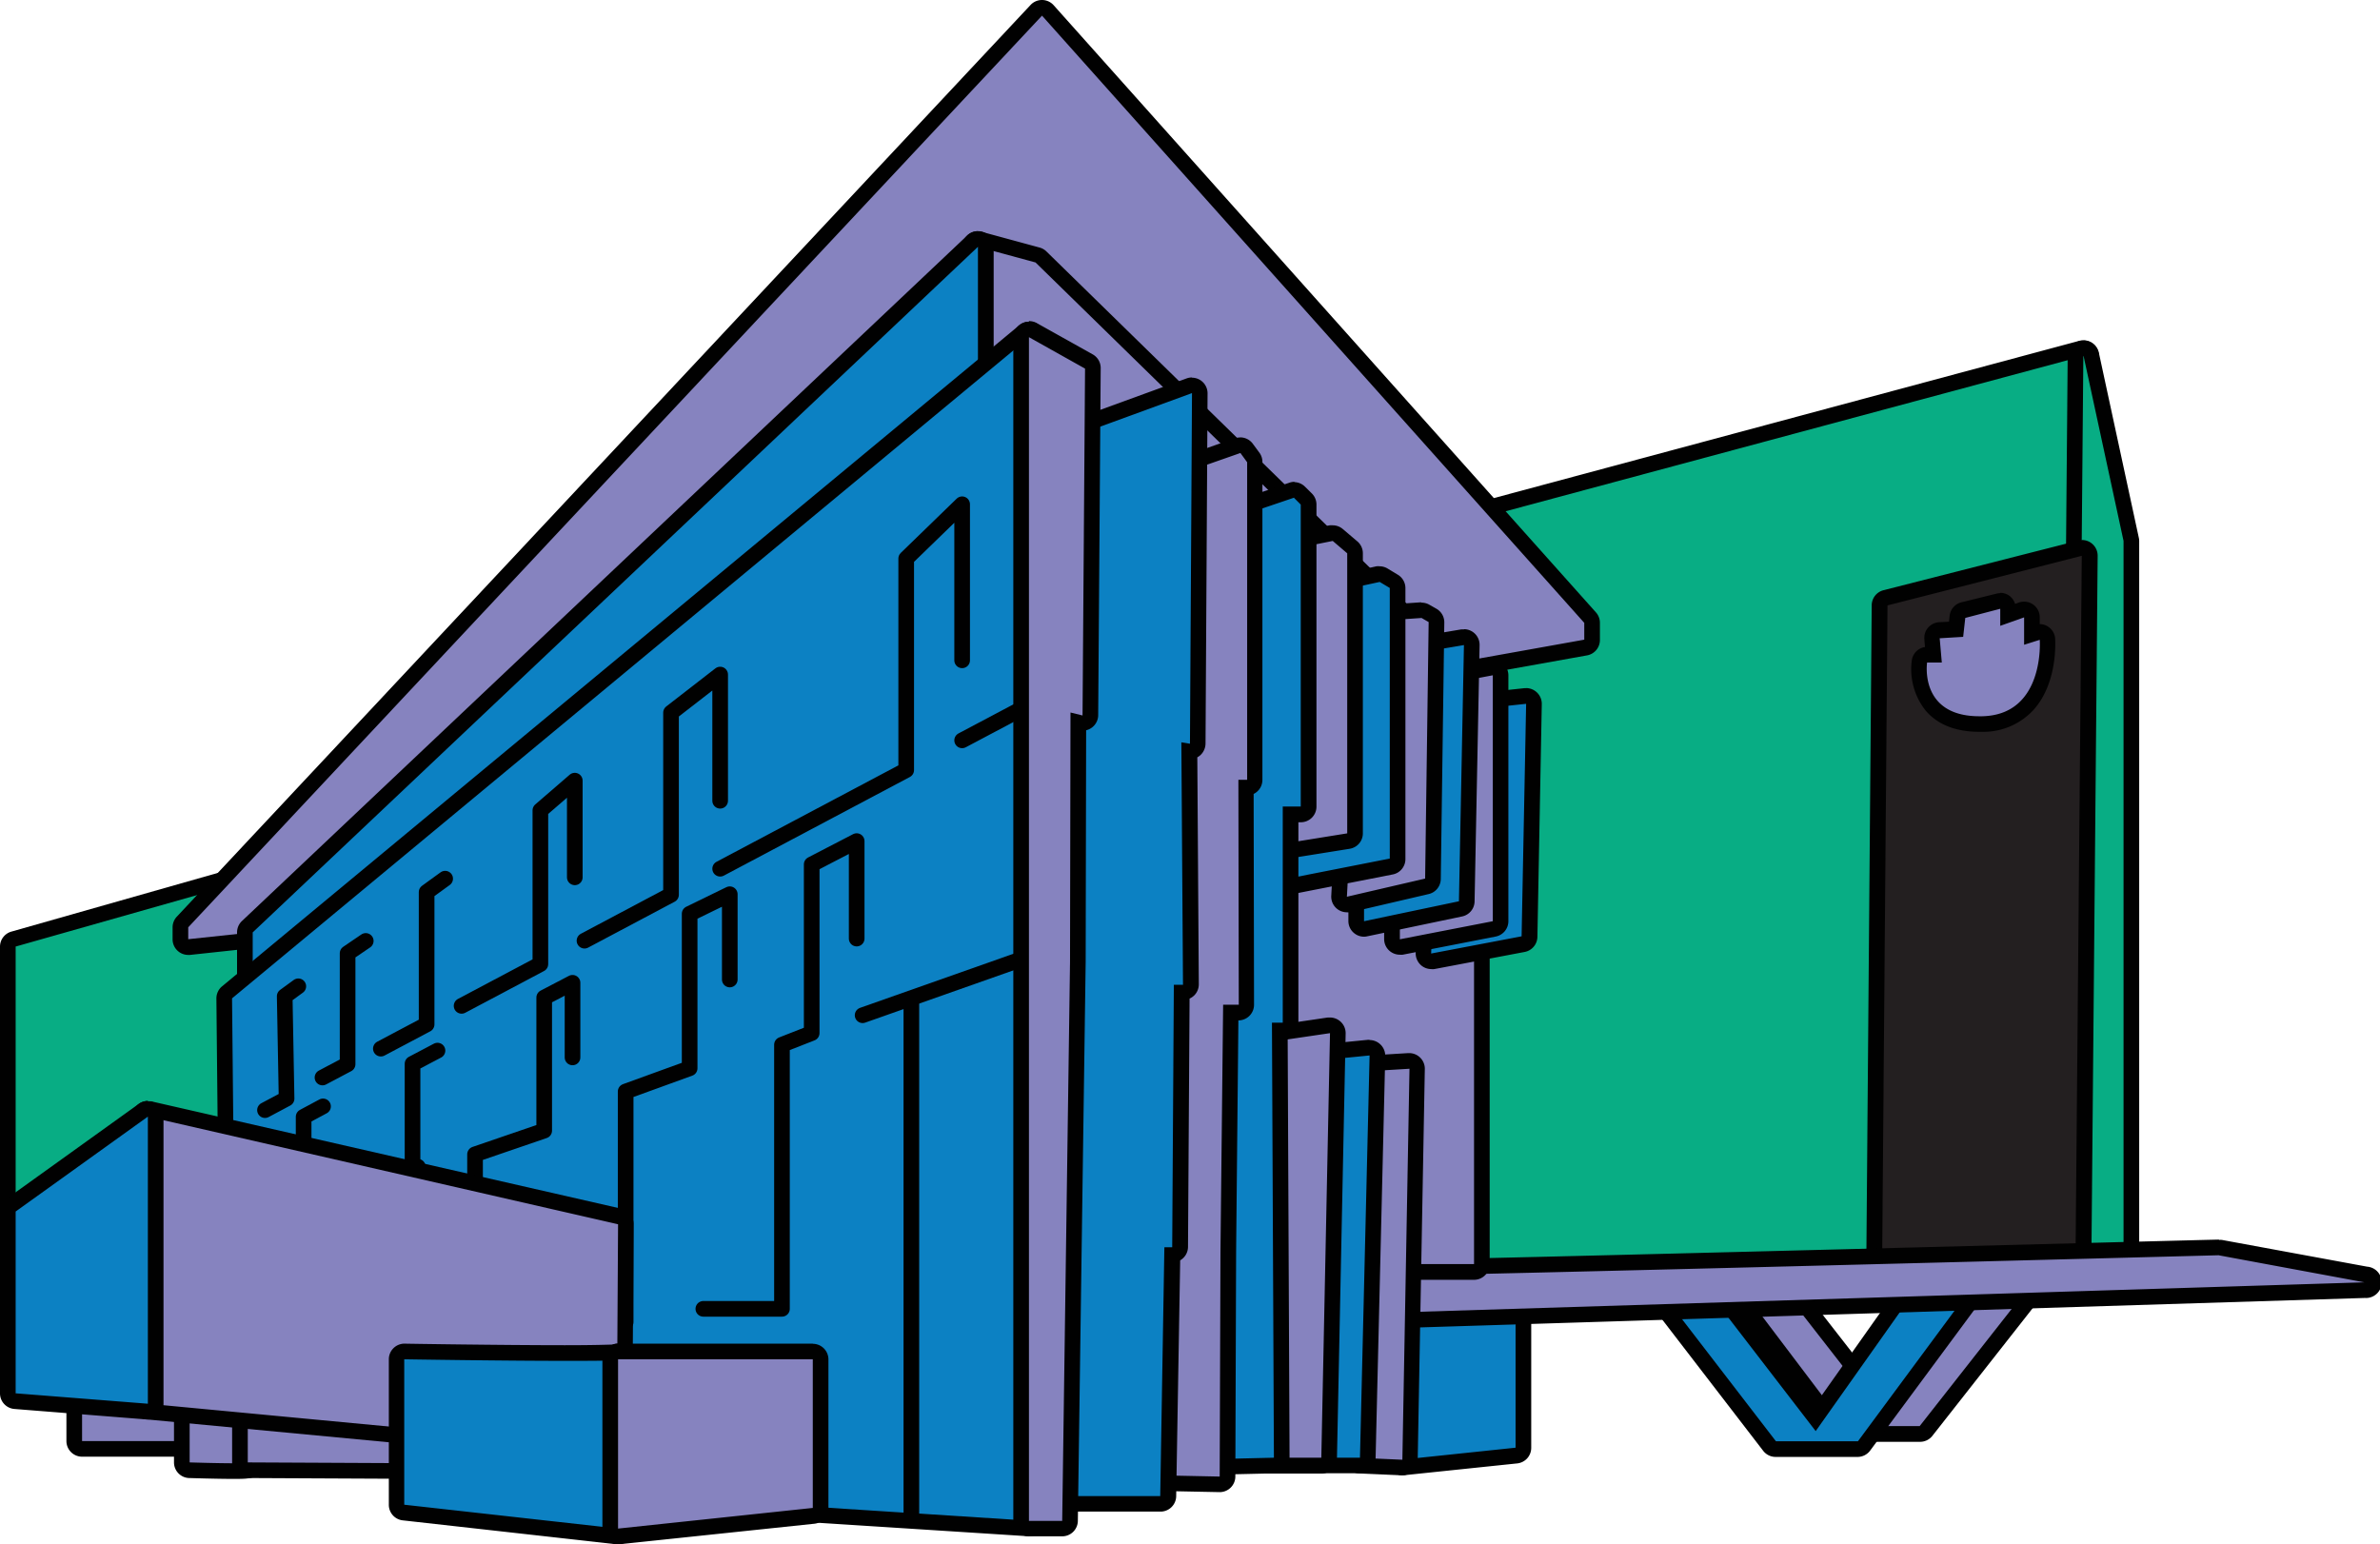 <svg xmlns="http://www.w3.org/2000/svg" viewBox="0 0 304.21 197.4"><defs><style>.cls-1,.cls-7{fill:#0c81c3;}.cls-2{fill:#010101;}.cls-3{fill:#08ad84;}.cls-4,.cls-6{fill:#8683bf;}.cls-5{fill:#231f20;}.cls-6,.cls-7{stroke:#010101;stroke-linecap:round;stroke-linejoin:round;stroke-width:2px;}</style></defs><title>Q_07</title><g id="Layer_2" data-name="Layer 2"><g id="Landmark"><path class="cls-1" d="M179.26,187.58a1,1,0,0,1-1-1l-.77-21.41a1,1,0,0,1,1-1h15.23a1,1,0,0,1,1,1v19.9a1,1,0,0,1-.9,1l-14.46,1.51Z"/><path class="cls-2" d="M193.72,165.16v19.9l-14.47,1.52-.76-21.42h15.23m0-2H178.49a2,2,0,0,0-2,2.07l.77,21.42a2,2,0,0,0,.68,1.44,2.06,2.06,0,0,0,1.31.49l.21,0,14.47-1.51a2,2,0,0,0,1.79-2v-19.9a2,2,0,0,0-2-2Z"/><path class="cls-3" d="M2,168a1,1,0,0,1-1-1V121a1,1,0,0,1,.73-1l34.07-9.67a.9.9,0,0,1,.28,0,1,1,0,0,1,.59.2,1,1,0,0,1,.41.78l.8,47.09a1,1,0,0,1-.76,1L2.24,167.92A1,1,0,0,1,2,168Z"/><path class="cls-2" d="M36.08,111.35l.8,47.08L2,167V121l34.08-9.67m0-2a2,2,0,0,0-.55.07L1.45,119.09A2,2,0,0,0,0,121V167a2,2,0,0,0,2,2,2.42,2.42,0,0,0,.47,0l34.89-8.52a2,2,0,0,0,1.52-2l-.8-47.09a2,2,0,0,0-2-2Z"/><path class="cls-4" d="M10.49,185.21a1,1,0,0,1-1-1v-4.77a1,1,0,0,1,.66-.94L22.6,174a1,1,0,0,1,.34-.06,1,1,0,0,1,1,1v9.28a1,1,0,0,1-1,1Z"/><path class="cls-2" d="M22.94,174.93v9.28H10.49v-4.77l12.45-4.51m0-2a2,2,0,0,0-.68.12L9.81,177.56a2,2,0,0,0-1.32,1.88v4.77a2,2,0,0,0,2,2H22.94a2,2,0,0,0,2-2v-9.28a2,2,0,0,0-.85-1.64,2,2,0,0,0-1.15-.36Z"/><path class="cls-4" d="M235.86,183.3a1,1,0,0,1-.8-.4l-13-17.18a1,1,0,0,1-.1-1,1,1,0,0,1,.88-.57l5.2-.1a1,1,0,0,1,.79.38l9.92,12.74,3.05-.38,11.87-13.28a1,1,0,0,1,.74-.33h5.19a1,1,0,0,1,.79,1.62l-14.27,18.15a1,1,0,0,1-.78.39Z"/><path class="cls-2" d="M259.63,164.14,245.37,182.3h-9.51l-13-17.19,5.18-.1,10.27,13.18,4-.5,12.12-13.55h5.19m0-2h-5.19a2,2,0,0,0-1.49.67l-11.62,13-2.11.26-9.57-12.28a2,2,0,0,0-1.58-.77h0l-5.18.1a2,2,0,0,0-1.56,3.21l13,17.18a2,2,0,0,0,1.6.8h9.51a2,2,0,0,0,1.57-.77l14.26-18.15a2,2,0,0,0-1.57-3.24Zm0,4h0Z"/><path class="cls-1" d="M227,185.24a1,1,0,0,1-.79-.39L212.7,167.3a1,1,0,0,1-.16-.91,1,1,0,0,1,.64-.65l4.86-1.58a1.12,1.12,0,0,1,.31,0,1,1,0,0,1,.79.39L232,181.26l12.51-17.7a1,1,0,0,1,.68-.41l7.78-1.08h.14a1,1,0,0,1,.8,1.59l-15.67,21.19a1,1,0,0,1-.8.4Z"/><path class="cls-2" d="M253.15,163.06l-15.67,21.18H227l-13.5-17.55,4.86-1.58,13.72,17.83,13.3-18.8,7.78-1.08m0-2-.28,0-7.78,1.08a2,2,0,0,0-1.36.83L232,179.58l-12.07-15.69a2,2,0,0,0-1.58-.78,1.87,1.87,0,0,0-.62.1l-4.86,1.58a2,2,0,0,0-1,3.12l13.5,17.55a2,2,0,0,0,1.58.78h10.49a2,2,0,0,0,1.6-.81l15.67-21.18a2,2,0,0,0-1.6-3.19Zm0,4Z"/><path class="cls-3" d="M188.41,164.06a1,1,0,0,1-1-.94L181.61,68a1,1,0,0,1,.74-1l83.71-22.49a1.09,1.09,0,0,1,.26,0,1,1,0,0,1,.61.21,1,1,0,0,1,.39.8l-1,115.45a1,1,0,0,1-1,1Z"/><path class="cls-2" d="M266.32,45.5l-1,115.45-76.88,2.11L182.61,68,266.32,45.5m0-2a2.24,2.24,0,0,0-.52.06L182.09,66.05a2,2,0,0,0-1.48,2.06l5.81,95.07a2,2,0,0,0,2,1.88h.06L265.35,163a2,2,0,0,0,1.94-2l1-115.46a2.05,2.05,0,0,0-.78-1.6,2,2,0,0,0-1.22-.41Zm0,4Z"/><path class="cls-3" d="M271.43,163.43l-.24,0-6.13-1.48a1,1,0,0,1-.77-1l1-115.45a1,1,0,0,1,.89-1h.11a1,1,0,0,1,1,.79l5.11,23.65a.76.76,0,0,1,0,.21v93.28a1,1,0,0,1-.39.79A1,1,0,0,1,271.43,163.43Z"/><path class="cls-2" d="M266.32,45.5l5.11,23.65v93.28L265.29,161l1-115.45m0-2h-.21a2,2,0,0,0-1.79,2l-1,115.45a2,2,0,0,0,1.53,2l6.14,1.48a1.84,1.84,0,0,0,.47.06,2,2,0,0,0,2-2V69.15a2,2,0,0,0-.05-.42l-5.11-23.66a2,2,0,0,0-1.95-1.57Z"/><path class="cls-5" d="M240.56,162.59a1,1,0,0,1-.7-.29,1,1,0,0,1-.3-.72l.7-84.2a1,1,0,0,1,.75-1l24.83-6.33a.73.73,0,0,1,.25,0,1,1,0,0,1,.62.22,1,1,0,0,1,.38.79l-.8,89.9a1,1,0,0,1-1,1Z"/><path class="cls-2" d="M266.09,71.05h0m0,0-.8,89.9-24.72.64.69-84.2,24.83-6.34m0-2H266a1.85,1.85,0,0,0-.47.08l-24.79,6.32a2,2,0,0,0-1.5,1.92l-.69,84.2a2,2,0,0,0,.59,1.45,2.05,2.05,0,0,0,1.41.57h.05l24.72-.64a2,2,0,0,0,2-2l.8-89.8v-.12a2,2,0,0,0-2-2Zm0,4Z"/><path class="cls-4" d="M177.41,168.81a1,1,0,0,1-.7-.28,1,1,0,0,1-.3-.72v-4.75a1,1,0,0,1,.63-.93.94.94,0,0,1,.37-.07h.44c7.38,0,104.76-2.58,105.74-2.6h.21l18.59,3.46a1,1,0,0,1,.82,1.06,1,1,0,0,1-1,.92Z"/><path class="cls-2" d="M283.62,160.47l18.59,3.45-124.8,3.89v-4.75h.44c7.46,0,105.77-2.6,105.77-2.6m0-2h-.05c-1,0-98.38,2.6-105.72,2.6h-.45a2.1,2.1,0,0,0-.73.14,2,2,0,0,0-1.26,1.86v4.75a2,2,0,0,0,.6,1.44,2,2,0,0,0,1.4.56h.06l124.8-3.89a2,2,0,0,0,.3-4L284,158.5a2.31,2.31,0,0,0-.37,0Z"/><path class="cls-4" d="M253,92.52c-2.73,0-4.8-.8-6.14-2.36a7.64,7.64,0,0,1-1.53-5.66,1,1,0,0,1,1-.85h.79l-.18-2a1,1,0,0,1,.24-.74,1,1,0,0,1,.7-.35l2.12-.13.17-1.58a1,1,0,0,1,.75-.86l4.48-1.16a.73.73,0,0,1,.25,0,1,1,0,0,1,.61.21,1,1,0,0,1,.39.79v.74l1.72-.6a1,1,0,0,1,.33-.06,1,1,0,0,1,1,1V81l.67-.21a1,1,0,0,1,.3-.05,1,1,0,0,1,.56.17,1,1,0,0,1,.44.76c0,.21.34,5.23-2.53,8.38a7.74,7.74,0,0,1-5.81,2.46Z"/><path class="cls-2" d="M255.67,77.79V80l3.05-1.08v3.5l2-.63s.69,9.59-7.36,9.77H253c-7.73,0-6.68-6.87-6.68-6.87h1.88l-.27-3.1,3-.18.27-2.42,4.48-1.17m0-2a2.08,2.08,0,0,0-.5.07L250.68,77a2,2,0,0,0-1.48,1.72l-.08.75-1.28.07a2,2,0,0,0-1.39.69,2,2,0,0,0-.48,1.48l.08,1a2,2,0,0,0-1.68,1.67,8.5,8.5,0,0,0,1.77,6.46c1.54,1.8,3.85,2.71,6.89,2.71h.34a8.7,8.7,0,0,0,6.53-2.78c3.16-3.47,2.8-8.9,2.79-9.13a2,2,0,0,0-.88-1.52,1.93,1.93,0,0,0-1.09-.34v-.87a2,2,0,0,0-2-2,2.24,2.24,0,0,0-.67.11l-.48.18a2.07,2.07,0,0,0-.68-1,2,2,0,0,0-1.22-.42Z"/><path class="cls-4" d="M24.06,121.07a1,1,0,0,1-1-1v-1.52a1,1,0,0,1,.27-.68L132.46,1.32a1,1,0,0,1,.73-.32h0a1,1,0,0,1,.73.33L203.25,79a1,1,0,0,1,.25.67v2.15a1,1,0,0,1-.82,1l-13.45,2.41-156.71,35-.11,0-8.24.89Z"/><path class="cls-2" d="M133.19,2,202.5,79.62v2.15l-13.44,2.41-156.76,35-8.24.88v-1.52L133.19,2m0-2a2,2,0,0,0-1.46.63L22.6,117.18a2,2,0,0,0-.54,1.37v1.52a2,2,0,0,0,2,2h.21l8.25-.89.22,0,156.71-35,13.4-2.4a2,2,0,0,0,1.65-2V79.62a2,2,0,0,0-.51-1.34L134.68.67A2,2,0,0,0,133.21,0Z"/><path class="cls-4" d="M187.9,93.37a1,1,0,0,1-.54-.16L124.47,53.07a1,1,0,0,1-.46-.85V31.55a1,1,0,0,1,.4-.8,1,1,0,0,1,.6-.2.84.84,0,0,1,.27,0l7.35,2a1.05,1.05,0,0,1,.44.24L188.48,87a1,1,0,0,1,.3.69l.12,4.62a1,1,0,0,1-.51.89A1,1,0,0,1,187.9,93.37Z"/><path class="cls-2" d="M125,31.55l7.36,2,55.41,54.18.12,4.61L125,52.22V31.55m0-2a2,2,0,0,0-2,2V52.22a2,2,0,0,0,.92,1.69l62.89,40.15a2,2,0,0,0,1.08.31,1.89,1.89,0,0,0,1-.26,2,2,0,0,0,1-1.79l-.12-4.61a2,2,0,0,0-.6-1.38L133.76,32.15a2,2,0,0,0-.86-.5l-7.36-2a1.88,1.88,0,0,0-.53-.07Z"/><path class="cls-1" d="M32.3,128.68a1.11,1.11,0,0,1-.43-.09,1,1,0,0,1-.57-.91v-8.49a1,1,0,0,1,.32-.73l92.7-87.64a1,1,0,0,1,.69-.27,1.14,1.14,0,0,1,.4.08,1,1,0,0,1,.6.92V52.22a1,1,0,0,1-.37.78L32.93,128.46A1,1,0,0,1,32.3,128.68Z"/><path class="cls-2" d="M125,31.55V52.22L32.3,127.68v-8.49L125,31.55m0-2a2,2,0,0,0-1.37.55L30.93,117.73a2,2,0,0,0-.63,1.46v8.49a2,2,0,0,0,2,2,2,2,0,0,0,1.26-.45l92.71-75.46a2,2,0,0,0,.74-1.55V31.55a2,2,0,0,0-1.21-1.84,2,2,0,0,0-.79-.16Z"/><path class="cls-4" d="M176.45,162.59a.89.89,0,0,1-.36-.07l-17.86-6.85a1,1,0,0,1-.64-1l3.25-56.3a1,1,0,0,1,.59-.86,1,1,0,0,1,.41-.08,1,1,0,0,1,.63.22l26.58,21.64a1,1,0,0,1,.36.77v41.52a1,1,0,0,1-1,1Z"/><path class="cls-2" d="M161.84,98.44l26.57,21.63v41.52h-12l-17.86-6.85,3.25-56.3m0-2a1.9,1.9,0,0,0-.81.17,2,2,0,0,0-1.19,1.71l-3.25,56.3a2,2,0,0,0,1.28,2l17.86,6.85a2.18,2.18,0,0,0,.72.13h12a2,2,0,0,0,2-2V120.07a2,2,0,0,0-.73-1.55L163.1,96.88a2,2,0,0,0-1.26-.44Z"/><path class="cls-4" d="M29.82,188.05c-2.19,0-5.58-.11-5.61-.11a1,1,0,0,1-1-1v-5.6a1,1,0,0,1,.71-1l7.43-2.26a1,1,0,0,1,.29,0,1,1,0,0,1,1,1c-.07,3.27-.1,6.93,0,7.56a1,1,0,0,1-.08.76c-.33.63-.88.63-2.71.63Z"/><path class="cls-2" d="M31.67,179.08h0m0,0s-.17,7.61,0,7.86a6.07,6.07,0,0,1-1.85.11c-2.2,0-5.58-.11-5.58-.11v-5.6l7.43-2.26m0-2H31.6a2,2,0,0,0-.55.1l-7.39,2.25a2,2,0,0,0-1.42,1.91v5.6a2,2,0,0,0,1.93,2c.14,0,3.44.11,5.65.11,1.93,0,3,0,3.62-1.15a2,2,0,0,0,.18-1.39c0-.76,0-4.21.05-7.28,0,0,0-.1,0-.15a2,2,0,0,0-2-2Zm0,4h0Z"/><path class="cls-4" d="M31.67,187.94a1,1,0,0,1-1-1v-7.86a1,1,0,0,1,.32-.73,1,1,0,0,1,.68-.27l22.89,1.76a1,1,0,0,1,.93,1v6.21a1,1,0,0,1-.3.71,1,1,0,0,1-.7.29Z"/><path class="cls-2" d="M31.67,179.08l22.82,1.76v6.21l-22.82-.11v-7.86m0-2a2,2,0,0,0-2,2v7.86a2,2,0,0,0,2,2l22.82.11h0a2,2,0,0,0,2-2v-6.21a2,2,0,0,0-1.85-2l-22.81-1.75Z"/><path class="cls-1" d="M182.93,122.89a1.06,1.06,0,0,1-.65-.24,1,1,0,0,1-.35-.79l.84-26.27a1,1,0,0,1,.33-.71l5.55-5a1,1,0,0,1,.43-.23c.08,0,.33-.09,5.88-.67h.11a.94.94,0,0,1,.67.27,1,1,0,0,1,.33.75l-.58,29.75a1,1,0,0,1-.82,1l-11.55,2.19Z"/><path class="cls-2" d="M195.07,89.94l-.58,29.75-11.56,2.2.84-26.27,5.55-5c.26-.07,5.75-.65,5.75-.65m0-2h-.21c-5.63.6-5.87.66-6,.7a1.9,1.9,0,0,0-.86.46l-5.55,5a2,2,0,0,0-.66,1.42l-.84,26.26a2.05,2.05,0,0,0,.7,1.59,2,2,0,0,0,1.3.48,1.64,1.64,0,0,0,.38,0l11.55-2.19a2,2,0,0,0,1.63-1.93L197.07,90a2,2,0,0,0-.65-1.51,2,2,0,0,0-1.35-.53Zm0,4Z"/><path class="cls-4" d="M178.93,121.07a1,1,0,0,1-1-1V99.56a1,1,0,0,1,.08-.39l5-11.94a1,1,0,0,1,.74-.59l6.84-1.3h.19a1,1,0,0,1,.63.23,1,1,0,0,1,.37.77v31.43a1,1,0,0,1-.81,1l-11.88,2.31A.58.58,0,0,1,178.93,121.07Z"/><path class="cls-2" d="M190.81,86.33v31.43l-11.88,2.31V99.56l5-11.94,6.84-1.29m0-2a2.22,2.22,0,0,0-.37,0l-6.84,1.29a2,2,0,0,0-1.48,1.19l-5,11.94a2.09,2.09,0,0,0-.16.78v20.51a2,2,0,0,0,2,2,2.34,2.34,0,0,0,.38,0l11.88-2.32a2,2,0,0,0,1.62-2V86.33a2,2,0,0,0-2-2Z"/><path class="cls-1" d="M82.49,192.24a1.06,1.06,0,0,1-.36-.09l-52.5-24.38a1,1,0,0,1-.58-.9l-.38-39.24a1,1,0,0,1,.36-.78l101.88-84.5a1,1,0,0,1,.64-.23,1,1,0,0,1,.42.1,1,1,0,0,1,.58.9V194.39a1,1,0,0,1-1,1Z"/><path class="cls-2" d="M131.55,43.12V194.39l-49-3.15-52.5-24.38-.39-39.24,101.89-84.5m0-2a2,2,0,0,0-1.28.47L28.39,126.08a2,2,0,0,0-.73,1.56l.39,39.24a2,2,0,0,0,1.16,1.8l52.5,24.38a2.18,2.18,0,0,0,.71.18l49,3.14h.13a2,2,0,0,0,2-2V43.12a2,2,0,0,0-1.15-1.81,2.1,2.1,0,0,0-.85-.19Z"/><path class="cls-1" d="M174.35,118.76a1,1,0,0,1-.63-.23,1,1,0,0,1-.37-.77v-5.1l.9-28.24a1,1,0,0,1,.84-1l11.87-2h.16a1,1,0,0,1,1,1l-.64,32.76a1,1,0,0,1-.79,1l-12.13,2.55Z"/><path class="cls-2" d="M187.12,82.45h0m0,0-.64,32.76-12.13,2.55v-5.1l.9-28.2,11.87-2m0-2h-.05a1.73,1.73,0,0,0-.32,0l-11.83,2a2,2,0,0,0-1.67,1.91l-.9,28.2v5.17a2,2,0,0,0,.74,1.55,2,2,0,0,0,1.26.45,1.92,1.92,0,0,0,.41-.05l12.13-2.54a2,2,0,0,0,1.59-1.92l.64-32.66v-.14a2,2,0,0,0-2-2Zm0,4h0Z"/><path class="cls-4" d="M172.2,115.66a1,1,0,0,1-1-1l1.89-35.11a1,1,0,0,1,.93-1l7.69-.52a1,1,0,0,1,.49.14l.91.51a1,1,0,0,1,.5.88l-.45,32.79a1,1,0,0,1-.77,1l-10,2.32A.91.91,0,0,1,172.2,115.66Z"/><path class="cls-2" d="M181.71,79l.9.52-.45,32.79-10,2.32,1.89-35.11,7.62-.52m0-2h-.14l-7.61.52a2,2,0,0,0-1.87,1.88l-1.89,35.11a2,2,0,0,0,2,2.11,2.3,2.3,0,0,0,.45,0l10-2.33a2,2,0,0,0,1.55-1.92l.45-32.78a2,2,0,0,0-1-1.77l-.9-.51a1.94,1.94,0,0,0-1-.27Z"/><path class="cls-1" d="M162.86,113.66a1,1,0,0,1-.64-.24,1,1,0,0,1-.36-.78l.84-35.5a1,1,0,0,1,.78-1L169,75l7.17-1.55.21,0a1.07,1.07,0,0,1,.52.14l1.29.77a1,1,0,0,1,.48.86v34.6a1,1,0,0,1-.81,1l-14.78,2.9Z"/><path class="cls-2" d="M176.35,74.39l1.29.77v34.59l-14.78,2.91.84-35.5,5.49-1.22,7.16-1.55m0-2a2,2,0,0,0-.42,0L168.76,74l-5.5,1.23a2,2,0,0,0-1.56,1.91l-.84,35.49a2,2,0,0,0,.71,1.58,2,2,0,0,0,1.29.47,1.72,1.72,0,0,0,.39,0l14.78-2.9a2,2,0,0,0,1.61-2V75.16a2,2,0,0,0-1-1.71l-1.29-.78a2,2,0,0,0-1-.28Z"/><path class="cls-4" d="M161.84,109.2a1,1,0,0,1-.66-.25,1,1,0,0,1-.34-.77l.64-37.47a1,1,0,0,1,.81-1l7.86-1.58.2,0a1.06,1.06,0,0,1,.65.24L172.85,70a1,1,0,0,1,.35.77v35.8a1,1,0,0,1-.84,1L162,109.19Z"/><path class="cls-2" d="M170.35,69.15l1.85,1.58v35.8l-10.36,1.67.64-37.47,7.87-1.58m0-2a2.58,2.58,0,0,0-.39,0l-7.87,1.57a2,2,0,0,0-1.61,1.93l-.64,37.47a2,2,0,0,0,.69,1.55,2,2,0,0,0,1.31.49,1.63,1.63,0,0,0,.31,0l10.37-1.66a2,2,0,0,0,1.68-2V70.73a2,2,0,0,0-.71-1.53l-1.85-1.57a2,2,0,0,0-1.29-.48Z"/><path class="cls-4" d="M173.79,187.33a1,1,0,0,1-1-1l-1.09-49.28a1,1,0,0,1,.94-1l7.48-.46a1,1,0,0,1,.69.28,1,1,0,0,1,.31.74l-.9,50a1,1,0,0,1-.32.71,1,1,0,0,1-.68.28Z"/><path class="cls-2" d="M180.16,136.6l-.91,50-5.42-.24-1.09-49.29,7.42-.45m0-2H180l-7.43.45a2,2,0,0,0-1.87,2l1.09,49.28a2,2,0,0,0,1.92,2l5.42.24h.08a2,2,0,0,0,1.37-.55,2,2,0,0,0,.63-1.42l.91-50a2,2,0,0,0-2-2Zm0,4Z"/><path class="cls-1" d="M168.35,187.34a1,1,0,0,1-1-1l-2.52-50.5a1,1,0,0,1,.9-1l9.23-.9h.1a1,1,0,0,1,.68.27,1,1,0,0,1,.32.76l-1.23,51.41a1,1,0,0,1-1,1Z"/><path class="cls-2" d="M175.06,134.92l-1.23,51.42h-5.48l-2.52-50.51,9.23-.91m0-2h-.2l-9.22.91a2,2,0,0,0-1.81,2.09l2.52,50.51a2,2,0,0,0,2,1.9h5.48a2,2,0,0,0,2-2L177.06,135a2,2,0,0,0-.64-1.51,2,2,0,0,0-1.36-.54Zm0,4Z"/><path class="cls-4" d="M157.55,187.34a1,1,0,0,1-1-1l.69-52.54a1,1,0,0,1,.85-1l11.74-1.73H170a1,1,0,0,1,.66.25,1,1,0,0,1,.34.77l-1.11,54.27a1,1,0,0,1-1,1Z"/><path class="cls-2" d="M170,132.07l-1.11,54.27H157.55l.69-52.54L170,132.07m0-2-.29,0-11.75,1.73a2,2,0,0,0-1.7,2l-.69,52.54a2.06,2.06,0,0,0,.58,1.43,2,2,0,0,0,1.42.6h11.32a2,2,0,0,0,2-2L172,132.11a2,2,0,0,0-.68-1.54,2,2,0,0,0-1.32-.5Zm0,4Z"/><path class="cls-1" d="M152.67,187.58a1,1,0,0,1-.7-.3,1,1,0,0,1-.3-.73l2.61-100.07,1.28-20a1,1,0,0,1,.68-.89l8.83-3a1.13,1.13,0,0,1,.32,0,1,1,0,0,1,.7.29l.87.87a1,1,0,0,1,.3.71l0,38.6a1,1,0,0,1-1,1h-1.3l0,26.63a1,1,0,0,1-1,1h-.38l.25,54.6a1,1,0,0,1-1,1Z"/><path class="cls-2" d="M165.39,63.63l.87.87,0,38.6h-2.3l0,27.63h-1.38l.25,55.61-10.06.24,2.61-100.07,1.27-19.92,8.84-3m0-2a2,2,0,0,0-.64.1l-8.83,3a2,2,0,0,0-1.36,1.76l-1.28,19.92v.07l-2.61,100.07a2,2,0,0,0,2,2.06h.05l10.06-.23a2,2,0,0,0,1.95-2l-.24-53.7a2,2,0,0,0,1.37-1.9l0-25.63h.31a2,2,0,0,0,2-2l0-38.61a2,2,0,0,0-.59-1.42l-.87-.86a2,2,0,0,0-1.41-.59Z"/><path class="cls-4" d="M144.79,189.51a1,1,0,0,1-.71-.31,1,1,0,0,1-.27-.73l5.52-127.74a1,1,0,0,1,.7-.92c.53-.16,6.09-2.11,8.19-2.84a.92.92,0,0,1,.33-.06,1,1,0,0,1,.8.41l.87,1.17a1,1,0,0,1,.19.6V99.68a1,1,0,0,1-1,1h-.12l.05,27.75a1,1,0,0,1-.29.71,1,1,0,0,1-.71.29h-1L157,160l-.1,28.74a1,1,0,0,1-.3.71,1,1,0,0,1-.7.29Z"/><path class="cls-2" d="M158.55,57.91l.86,1.18V99.68h-1.12l.05,28.75h-2L156,160l-.1,28.75-11.13-.23,5.51-127.74c.67-.2,8.23-2.86,8.23-2.86m0-2a2.19,2.19,0,0,0-.67.11c-2.9,1-7.69,2.7-8.14,2.84a2,2,0,0,0-1.41,1.82l-5.52,127.75a2,2,0,0,0,2,2.08l11.13.22h0a2,2,0,0,0,2-2L158,160l.29-29.56h0a2,2,0,0,0,2-2l-.05-26.95a2,2,0,0,0,1.12-1.8V59.09A2,2,0,0,0,161,57.9l-.87-1.18a2,2,0,0,0-1.6-.81Z"/><path class="cls-1" d="M135.8,192.24a1,1,0,0,1-1-1L133.55,56a1,1,0,0,1,.82-1l4.06-.74L152,49.35a1,1,0,0,1,.34-.06,1,1,0,0,1,1,1l-.26,44.78a1,1,0,0,1-.36.76,1,1,0,0,1-.64.24H152l.2,29.8a1,1,0,0,1-.29.71,1,1,0,0,1-.71.3h-.18l-.19,32.55a1,1,0,0,1-1,1l-.52,30.84a1,1,0,0,1-1,1Z"/><path class="cls-2" d="M152.36,50.29l-.26,44.78L151,94.89l.21,31h-1.17l-.21,33.55h-1l-.53,31.81H135.8L134.55,56l4.14-.75,13.67-5m0-2a2,2,0,0,0-.68.12l-13.51,4.92-4,.72a2,2,0,0,0-1.64,2l1.25,135.22a2,2,0,0,0,2,2h12.56a2,2,0,0,0,2-2l.51-30.12a2,2,0,0,0,1-1.72l.2-31.74a2.06,2.06,0,0,0,.6-.41,2,2,0,0,0,.58-1.43l-.19-29a2.54,2.54,0,0,0,.34-.23,2.05,2.05,0,0,0,.71-1.52l.26-44.78a2,2,0,0,0-2-2Zm0,4h0Z"/><line class="cls-6" x1="53.4" y1="149.14" x2="47.77" y2="151.07"/><line class="cls-7" x1="122.98" y1="94.64" x2="131.55" y2="90.1"/><polyline class="cls-7" points="92.05 111.05 115.83 98.44 115.83 71.4 122.98 64.46 122.98 84.41"/><polyline class="cls-7" points="74.71 120.25 85.77 114.38 85.77 91.1 92.05 86.23 92.05 102.36"/><polyline class="cls-7" points="59 128.58 69.07 123.24 69.07 103.59 73.47 99.79 73.47 112.15"/><polyline class="cls-7" points="48.68 134.05 54.53 130.95 54.53 114.04 56.9 112.32"/><polyline class="cls-7" points="41.22 137.74 44.43 136.04 44.43 121.86 46.75 120.28"/><polyline class="cls-7" points="33.87 141.91 36.63 140.44 36.39 127.35 38.13 126.08"/><line class="cls-7" x1="133.79" y1="121.48" x2="110.26" y2="129.78"/><polyline class="cls-7" points="73.18 135.17 73.18 125.63 69.56 127.52 69.56 144.53 60.72 147.56 60.72 155.16"/><polyline class="cls-7" points="55.92 134.3 52.73 135.98 52.73 151.3 45.58 153.75"/><polyline class="cls-7" points="38.81 156.53 38.81 142.76 41.29 141.43"/><polyline class="cls-7" points="89.9 167.31 99.95 167.31 99.95 133.55 103.75 132.06 103.75 110.5 109.5 107.52 109.5 119.98"/><line class="cls-7" x1="116.49" y1="127.68" x2="116.49" y2="193.42"/><polyline class="cls-7" points="93.28 125.21 93.28 114.31 88.15 116.81 88.15 136.56 79.97 139.53 79.97 169.01 77 169.01"/><path class="cls-4" d="M78.71,186.11l-59.9-5.67a1,1,0,0,1-.91-1v-36.7a1,1,0,0,1,.38-.78,1,1,0,0,1,.62-.22l.23,0,60.08,13.77a1,1,0,0,1,.77,1l-.17,28.61a1,1,0,0,1-1,1Z"/><path class="cls-2" d="M18.9,142.74,79,156.5l-.17,28.61L18.9,179.44v-36.7m0-2a2,2,0,0,0-2,2v36.7a2,2,0,0,0,1.81,2l59.91,5.66h.19a2,2,0,0,0,1.34-.51,2.06,2.06,0,0,0,.66-1.48l.17-28.6a2,2,0,0,0-1.55-2L19.35,140.79a2.3,2.3,0,0,0-.45,0Z"/><path class="cls-1" d="M18.82,180.44,1.92,179.1a1,1,0,0,1-.92-1V154.87a1,1,0,0,1,.42-.81l16.9-12.13a1,1,0,0,1,.58-.19,1,1,0,0,1,.46.11,1,1,0,0,1,.54.89v36.7a1,1,0,0,1-.32.74,1,1,0,0,1-.68.26Z"/><path class="cls-2" d="M18.9,142.74v36.7L2,178.11V154.87l16.9-12.13m0-2a2,2,0,0,0-1.16.37L.83,153.25A2,2,0,0,0,0,154.87v23.24a2,2,0,0,0,1.84,2l16.9,1.34h.16a2,2,0,0,0,1.36-.53,2,2,0,0,0,.64-1.47v-36.7A2,2,0,0,0,19.81,141a1.94,1.94,0,0,0-.91-.22Z"/><path class="cls-1" d="M78.89,196.4l-27.35-3.06a1,1,0,0,1-.89-1V173.76a1,1,0,0,1,.3-.71,1,1,0,0,1,.7-.29h0c.12,0,12.52.2,20.52.2,4.5,0,5.92-.06,6.36-.1a.9.9,0,0,1,.42-.1A1,1,0,0,1,80,174a1,1,0,0,1-.17.37c-.24,1.62-.09,11.88.19,21a1,1,0,0,1-.33.77,1,1,0,0,1-.67.26Z"/><path class="cls-2" d="M79,173.76h0s0,0-.07.06,0-.06.06-.06m-27.32,0s12.44.2,20.54.2c3.52,0,6.22,0,6.72-.14-.53,1.23.09,21.58.09,21.58l-27.35-3.05V173.76m27.32-2h0a2,2,0,0,0-.7.12c-.5,0-2,.08-6.08.08-8,0-20.38-.19-20.51-.2h0a2,2,0,0,0-2,2v18.59a2,2,0,0,0,1.78,2l27.34,3.06H79a2,2,0,0,0,1.35-.53,2,2,0,0,0,.64-1.53c-.26-8.77-.4-18.54-.2-20.68a2.11,2.11,0,0,0,.17-.5,2,2,0,0,0-.87-2.06,2,2,0,0,0-1.12-.34Z"/><path class="cls-4" d="M79,196.4a1,1,0,0,1-1-1l0-21.65a1,1,0,0,1,.3-.7,1,1,0,0,1,.7-.3h24.91a1,1,0,0,1,1,1v19a1,1,0,0,1-.89,1L79.1,196.4Z"/><path class="cls-2" d="M103.89,173.76v19L79,195.4l0-21.64h24.91m0-2H79a2,2,0,0,0-2,2l0,21.64a2,2,0,0,0,2,2h.21l24.89-2.62a2,2,0,0,0,1.79-2v-19a2,2,0,0,0-2-2Z"/><path class="cls-4" d="M131.55,195.39a1,1,0,0,1-1-1V43.12a1,1,0,0,1,.49-.86,1,1,0,0,1,.51-.14,1,1,0,0,1,.48.13l7.15,4a1,1,0,0,1,.51.88l-.32,44.34a1,1,0,0,1-.38.78,1,1,0,0,1-.62.21,1,1,0,0,1-.24,0l-.3-.07-.06,30.59-1,71.48a1,1,0,0,1-1,1Z"/><path class="cls-2" d="M131.55,43.12l7.14,4-.32,44.34-1.54-.38-.06,31.87-1,71.47h-4.25V43.12m0-2a2.09,2.09,0,0,0-1,.28,2,2,0,0,0-1,1.72V194.39a2,2,0,0,0,2,2h4.25a2,2,0,0,0,2-2l1-71.47.06-29.57a2,2,0,0,0,1.54-1.93l.32-44.34a2,2,0,0,0-1-1.77l-7.15-4a2,2,0,0,0-1-.26Z"/></g></g></svg>